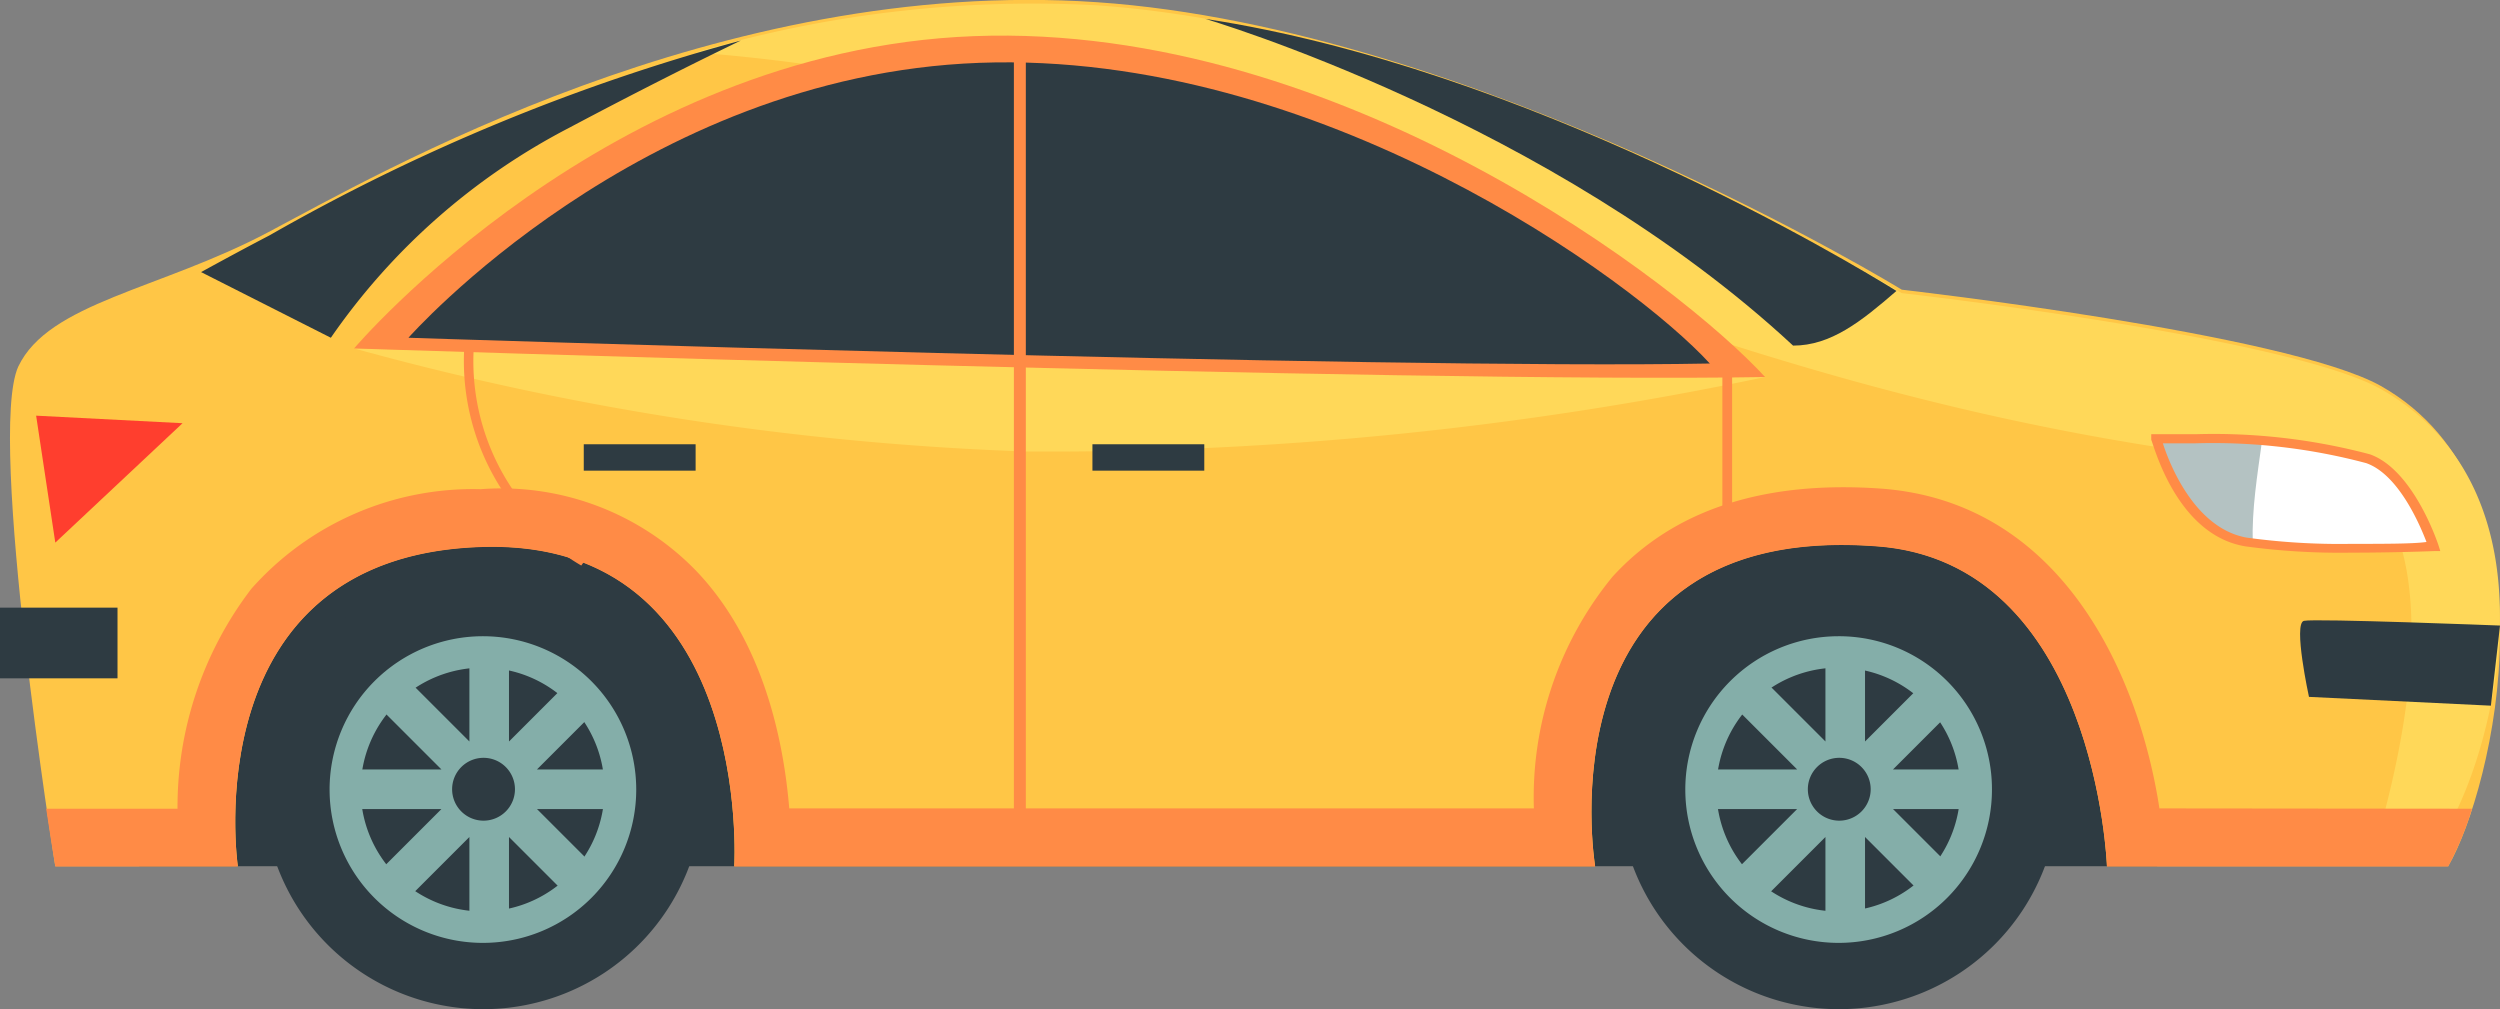<svg xmlns="http://www.w3.org/2000/svg" viewBox="0 0 79.57 32.12"><rect x="0" y="0" width="79.57" height="32.12" fill="#808080" stroke="none"/><defs><style>.cls-1{fill:#2e3b42;}.cls-2{fill:#ffc646;}.cls-3{fill:#ffd859;}.cls-4{fill:#ff8b46;}.cls-5{fill:#ff3e2e;}.cls-6{fill:#84aea9;}.cls-7{fill:#fff;}.cls-8{fill:#b4c2c2;}</style></defs><title>voiture</title><g id="Calque_2" data-name="Calque 2"><g id="_ëîé_1" data-name="—ëîé_1"><rect class="cls-1" x="4.43" y="13.64" width="64.23" height="13.93"/><path class="cls-2" d="M.58,11.67c-1,2.22,1.18,15.9,1.18,15.9H7.57s-1.45-9.91,7.8-10.17c8.64-.24,8,10.17,8,10.17H50.77s-1.83-11,8.95-10.19c7,.5,7.34,10.19,7.34,10.19H77.92c1.43-2.44,3.69-12-2.15-15.29-3-1.67-15.24-3.06-15.24-3.06S46.94.89,34.91.07,12,5.56,8.54,7.39,1.55,9.63.58,11.67Z"/><path class="cls-3" d="M75.77,12.38c-3-1.67-15.24-3.05-15.24-3.05S46.94,1,34.91.17a37.8,37.8,0,0,0-12.77,1.5c18.4,1.4,29.88,11.27,52,13.23,1.78.16,3.9,3.17,1.62,11.46h2.13C79.35,23.92,81.61,15.67,75.77,12.38Z"/><path class="cls-3" d="M11.27,11.09a92.25,92.25,0,0,0,21.38,3.28A110.52,110.52,0,0,0,56.18,12Z"/><path class="cls-4" d="M11.27,11.09S19.32,1.59,31,1.15,53.52,9.1,56.18,12C44.89,12.2,11.27,11.09,11.27,11.09Z"/><path class="cls-1" d="M13,10.75S20.36,2.4,31.17,2,52,8.92,54.42,11.57C44,11.77,13,10.75,13,10.75Z"/><polygon class="cls-5" points="1.15 13.23 1.76 17.27 5.81 13.47 1.15 13.23"/><path class="cls-1" d="M38.36.6S49.35,3.83,57.07,11c1.2,0,2.16-.76,3.29-1.74C58.91,8.36,48.62,2.17,38.36.6Z"/><rect class="cls-4" x="32.27" y="1.15" width="0.38" height="24.99"/><path class="cls-1" d="M22.38,25.12a7,7,0,1,1-7-7A7,7,0,0,1,22.38,25.12Z"/><path class="cls-6" d="M20.25,25.12a4.88,4.88,0,1,1-4.88-4.87A4.88,4.88,0,0,1,20.25,25.12Z"/><path class="cls-1" d="M19.24,25.12a3.88,3.88,0,1,1-3.87-3.87A3.87,3.87,0,0,1,19.24,25.12Z"/><polygon class="cls-6" points="19.74 24.49 17.09 24.49 18.96 22.62 18.07 21.73 16.2 23.6 16.2 20.96 14.94 20.96 14.94 23.6 13.07 21.73 12.18 22.62 14.05 24.49 11.4 24.49 11.4 25.75 14.05 25.75 12.18 27.62 13.07 28.51 14.94 26.64 14.94 29.29 16.2 29.29 16.2 26.64 18.07 28.51 18.96 27.62 17.09 25.75 19.74 25.75 19.74 24.49"/><path class="cls-1" d="M16.39,25.12a1,1,0,1,1-1-1A1,1,0,0,1,16.39,25.12Z"/><path class="cls-1" d="M65.53,25.12a7,7,0,1,1-7-7A7,7,0,0,1,65.53,25.12Z"/><path class="cls-6" d="M63.4,25.12a4.88,4.88,0,1,1-4.88-4.87A4.87,4.87,0,0,1,63.4,25.12Z"/><path class="cls-1" d="M62.39,25.12a3.88,3.88,0,1,1-3.87-3.87A3.87,3.87,0,0,1,62.39,25.12Z"/><polygon class="cls-6" points="62.89 24.49 60.25 24.49 62.12 22.62 61.23 21.73 59.36 23.6 59.36 20.96 58.1 20.96 58.1 23.6 56.23 21.73 55.33 22.62 57.2 24.49 54.56 24.49 54.56 25.75 57.2 25.75 55.33 27.62 56.23 28.51 58.1 26.64 58.1 29.29 59.36 29.29 59.36 26.64 61.23 28.51 62.12 27.62 60.25 25.75 62.89 25.75 62.89 24.49"/><path class="cls-1" d="M59.54,25.12a1,1,0,1,1-1-1A1,1,0,0,1,59.54,25.12Z"/><path class="cls-1" d="M23.58,1.29a63.89,63.89,0,0,0-15,6.2c-.71.37-1.45.77-2.18,1.17l4.13,2.09a20.91,20.91,0,0,1,7.58-6.68C20.39,2.86,22.23,1.94,23.58,1.29Z"/><path class="cls-7" d="M68.66,14s.71,2.93,2.84,3.28a36.28,36.28,0,0,0,6,.13s-.75-2.32-2.08-2.8C73.1,13.76,68.66,14,68.66,14Z"/><path class="cls-8" d="M72,14c-1.73-.11-3.29,0-3.29,0s.71,2.93,2.84,3.28l.15,0C71.67,16.21,71.84,15.16,72,14Z"/><path class="cls-4" d="M74.84,17.59a22.43,22.43,0,0,1-3.37-.2c-2.21-.36-2.93-3.27-3-3.39l0-.18h.19s.5,0,1.23,0a19.36,19.36,0,0,1,5.54.64c1.38.49,2.15,2.8,2.18,2.89l.06.19h-.2S76.26,17.59,74.84,17.59Zm-6-3.48c.2.63,1,2.7,2.66,3a21.69,21.69,0,0,0,3.32.2c1.06,0,2,0,2.41-.06-.21-.55-.89-2.15-1.92-2.51a18.94,18.94,0,0,0-5.44-.63Z"/><path class="cls-1" d="M79.57,19.91s-5.89-.23-6.24-.15.16,2.42.16,2.42l5.79.28Z"/><rect class="cls-1" x="18.58" y="14.14" width="3.56" height="0.84"/><rect class="cls-1" x="34.77" y="14.14" width="3.56" height="0.84"/><path class="cls-4" d="M18.5,18a7.54,7.54,0,0,1-3.72-7l.3.05a7.29,7.29,0,0,0,3.58,6.73Z"/><rect class="cls-4" x="54.82" y="11.6" width="0.31" height="5.84"/><rect class="cls-1" y="19.34" width="3.74" height="2.25"/><path class="cls-4" d="M68.73,25.73c-.62-4.07-3-9.76-8.88-10.18-3.72-.26-6.59.68-8.53,2.81a11.08,11.08,0,0,0-2.5,7.37H25.12c-.17-2.06-.79-5.32-3-7.6a8.64,8.64,0,0,0-6.82-2.56A9.43,9.43,0,0,0,8,18.74a11.43,11.43,0,0,0-2.35,7H1.47c.17,1.12.29,1.84.29,1.84H7.57s-1.45-9.91,7.8-10.17c8.64-.24,8,10.17,8,10.17H50.77s-1.83-11,8.95-10.19c7,.5,7.34,10.19,7.34,10.19H77.92a10.16,10.16,0,0,0,.76-1.84Z"/></g></g></svg>